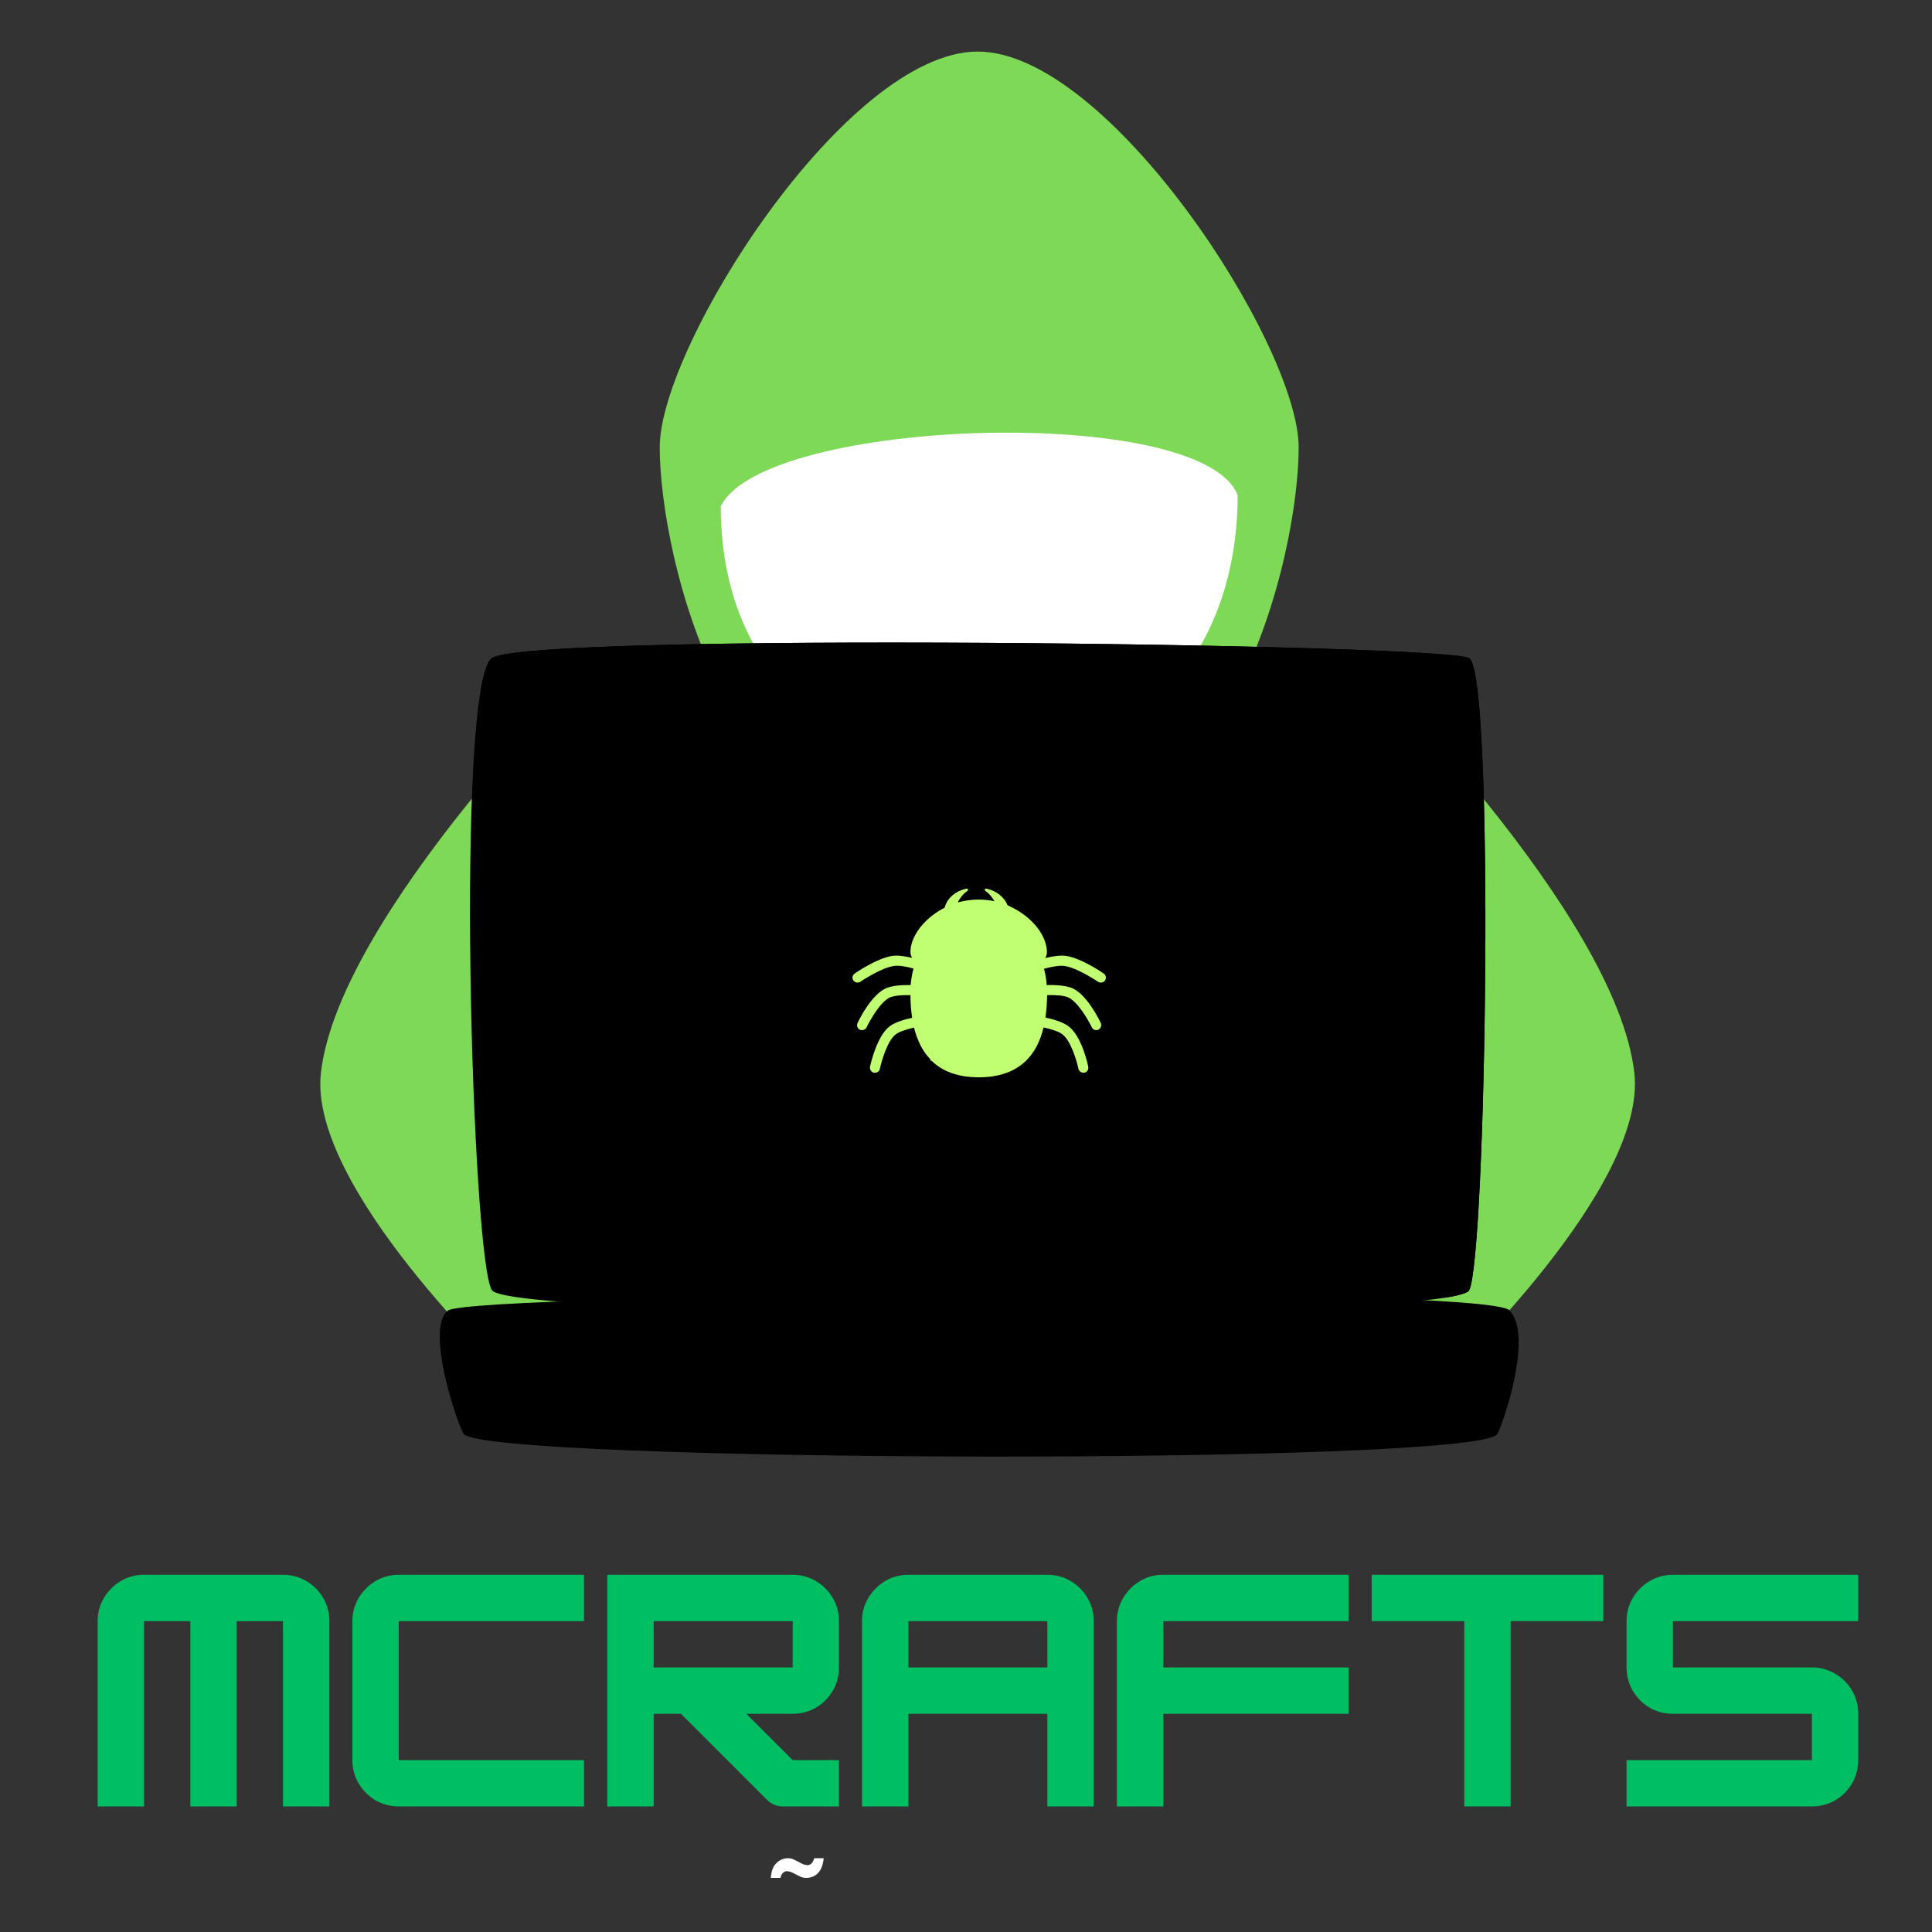 <svg xmlns="http://www.w3.org/2000/svg" xmlns:xlink="http://www.w3.org/1999/xlink" width="48" zoomAndPan="magnify" viewBox="0 0 36 36" height="48" preserveAspectRatio="xMidYMid meet" version="1.0"><rect x="0" y="0" width="36" height="36" fill="#333333" stroke="none"/><defs><clipPath id="19f5528368"><path d="M 12.254 0.949 L 24.395 0.949 L 24.395 16.199 L 12.254 16.199 Z M 12.254 0.949 " clip-rule="nonzero"/></clipPath><clipPath id="43dd3e3b3e"><path d="M 2 35 L 4 35 L 4 35.027 L 2 35.027 Z M 2 35 " clip-rule="nonzero"/></clipPath><clipPath id="2bd2855458"><path d="M 4 35 L 7 35 L 7 35.027 L 4 35.027 Z M 4 35 " clip-rule="nonzero"/></clipPath><clipPath id="2515e3baa1"><path d="M 7 35 L 9 35 L 9 35.027 L 7 35.027 Z M 7 35 " clip-rule="nonzero"/></clipPath><clipPath id="8a3ddf0a03"><path d="M 9 35 L 11 35 L 11 35.027 L 9 35.027 Z M 9 35 " clip-rule="nonzero"/></clipPath><clipPath id="e581197e50"><path d="M 11 35 L 14 35 L 14 35.027 L 11 35.027 Z M 11 35 " clip-rule="nonzero"/></clipPath><clipPath id="d811a575d7"><path d="M 14 34 L 16 34 L 16 35.027 L 14 35.027 Z M 14 34 " clip-rule="nonzero"/></clipPath><clipPath id="72b654b861"><path d="M 16 35 L 18 35 L 18 35.027 L 16 35.027 Z M 16 35 " clip-rule="nonzero"/></clipPath><clipPath id="123ee93998"><path d="M 18 35 L 20 35 L 20 35.027 L 18 35.027 Z M 18 35 " clip-rule="nonzero"/></clipPath><clipPath id="c0114d76b5"><path d="M 22 35 L 24 35 L 24 35.027 L 22 35.027 Z M 22 35 " clip-rule="nonzero"/></clipPath><clipPath id="e00cb2cd5f"><path d="M 24 35 L 27 35 L 27 35.027 L 24 35.027 Z M 24 35 " clip-rule="nonzero"/></clipPath><clipPath id="187565b7ac"><path d="M 28 35 L 30 35 L 30 35.027 L 28 35.027 Z M 28 35 " clip-rule="nonzero"/></clipPath><clipPath id="4e8445fe16"><path d="M 31 35 L 33 35 L 33 35.027 L 31 35.027 Z M 31 35 " clip-rule="nonzero"/></clipPath></defs><path fill="#7ed957" d="M 26.969 25.625 L 23.984 25.285 L 25.328 12.305 C 25.328 12.305 30.113 17.02 30.453 19.988 C 30.699 22.117 26.969 25.625 26.969 25.625 Z M 26.969 25.625 " fill-opacity="1" fill-rule="nonzero"/><path fill="#7ed957" d="M 9.465 25.625 L 12.453 25.285 L 11.105 12.305 C 11.105 12.305 6.32 17.02 5.98 19.988 C 5.734 22.117 9.465 25.625 9.465 25.625 Z M 9.465 25.625 " fill-opacity="1" fill-rule="nonzero"/><g clip-path="url(#19f5528368)"><path fill="#7ed957" d="M 24.199 8.336 C 24.199 10.238 23 16.129 18.246 16.129 C 13.492 16.129 12.293 10.238 12.293 8.336 C 12.293 6.438 15.77 0.961 18.219 0.961 C 20.664 0.961 24.199 6.438 24.199 8.336 Z M 24.199 8.336 " fill-opacity="1" fill-rule="nonzero"/></g><path fill="#ffffff" d="M 23.062 9.23 C 23.059 11.863 21.562 14.18 18.293 14.18 C 14.984 14.18 13.43 12.07 13.43 9.434 C 14.242 7.777 22.414 7.516 23.062 9.23 Z M 23.062 9.23 " fill-opacity="1" fill-rule="nonzero"/><path fill="#000000" d="M 27.375 24.043 C 27.051 24.629 9.543 24.578 9.168 24.043 C 8.793 23.508 8.473 12.742 9.168 12.262 C 9.863 11.777 26.891 11.992 27.375 12.262 C 27.855 12.527 27.695 23.453 27.375 24.043 Z M 27.375 24.043 " fill-opacity="1" fill-rule="nonzero"/><path fill="#000000" d="M 27.375 12.262 C 26.891 11.992 9.863 11.777 9.168 12.262 C 9.086 12.316 9.02 12.512 8.965 12.812 C 11.547 12.449 26.363 12.652 26.812 12.902 C 27.242 13.145 27.16 21.926 26.906 24.184 C 27.18 24.141 27.344 24.094 27.375 24.043 C 27.695 23.453 27.855 12.527 27.375 12.262 Z M 27.375 12.262 " fill-opacity="1" fill-rule="nonzero"/><path fill="#000000" d="M 8.352 24.418 C 7.906 24.738 8.535 26.574 8.641 26.719 C 9.039 27.254 27.562 27.309 27.902 26.719 C 27.992 26.562 28.582 24.898 28.129 24.418 C 27.676 23.934 8.797 24.094 8.352 24.418 Z M 8.352 24.418 " fill-opacity="1" fill-rule="nonzero"/><path fill="#c1ff72" d="M 20.566 18.141 C 20.551 18.129 20.16 17.859 19.867 17.812 C 19.766 17.797 19.621 17.816 19.477 17.852 C 19.496 17.816 19.508 17.781 19.508 17.738 C 19.508 17.668 19.492 17.598 19.465 17.523 C 19.375 17.285 19.145 17.047 18.844 16.902 C 18.82 16.891 18.797 16.879 18.773 16.867 C 18.707 16.703 18.555 16.598 18.383 16.559 C 18.348 16.551 18.336 16.586 18.371 16.609 C 18.434 16.652 18.488 16.719 18.531 16.793 C 18.438 16.773 18.336 16.762 18.234 16.762 C 18.098 16.762 17.969 16.781 17.848 16.816 C 17.887 16.73 17.949 16.656 18.016 16.609 C 18.051 16.586 18.039 16.551 18.004 16.559 C 17.816 16.602 17.652 16.723 17.602 16.914 C 17.316 17.059 17.102 17.285 17.012 17.512 C 16.98 17.59 16.965 17.664 16.965 17.738 C 16.965 17.781 16.977 17.816 16.996 17.848 C 16.859 17.816 16.723 17.797 16.625 17.812 C 16.332 17.859 15.941 18.129 15.926 18.141 C 15.883 18.168 15.871 18.227 15.902 18.27 C 15.922 18.297 15.949 18.309 15.98 18.309 C 15.996 18.309 16.016 18.305 16.031 18.293 C 16.035 18.293 16.402 18.039 16.652 18 C 16.742 17.984 16.879 18.008 17.023 18.047 C 16.996 18.133 16.98 18.238 16.969 18.355 C 16.801 18.352 16.629 18.367 16.52 18.41 C 16.238 18.527 16.004 19.008 15.98 19.062 C 15.957 19.109 15.977 19.164 16.023 19.188 C 16.035 19.191 16.051 19.195 16.062 19.195 C 16.098 19.195 16.133 19.176 16.148 19.141 C 16.211 19.012 16.406 18.66 16.59 18.582 C 16.672 18.551 16.816 18.539 16.965 18.543 C 16.965 18.695 16.977 18.836 16.996 18.965 C 16.836 19 16.68 19.051 16.586 19.117 C 16.34 19.297 16.227 19.816 16.211 19.875 C 16.203 19.926 16.234 19.977 16.285 19.988 C 16.289 19.988 16.297 19.988 16.305 19.988 C 16.348 19.988 16.387 19.961 16.395 19.914 C 16.426 19.773 16.535 19.387 16.695 19.27 C 16.766 19.219 16.895 19.18 17.031 19.148 C 17.094 19.391 17.191 19.59 17.336 19.738 L 17.344 19.77 C 17.344 19.77 17.352 19.77 17.359 19.766 C 17.566 19.969 17.859 20.074 18.238 20.074 C 18.617 20.074 18.906 19.969 19.113 19.77 C 19.117 19.77 19.121 19.77 19.121 19.77 L 19.121 19.762 C 19.277 19.609 19.383 19.402 19.445 19.145 C 19.59 19.176 19.723 19.219 19.793 19.27 C 19.953 19.387 20.066 19.773 20.094 19.914 C 20.105 19.957 20.145 19.988 20.188 19.988 C 20.191 19.988 20.199 19.988 20.207 19.988 C 20.258 19.977 20.289 19.926 20.277 19.875 C 20.266 19.816 20.152 19.297 19.902 19.117 C 19.805 19.047 19.645 18.996 19.48 18.961 C 19.5 18.832 19.508 18.695 19.512 18.543 C 19.664 18.539 19.812 18.547 19.898 18.582 C 20.082 18.66 20.281 19.012 20.344 19.141 C 20.359 19.176 20.391 19.195 20.426 19.195 C 20.441 19.195 20.453 19.191 20.465 19.188 C 20.512 19.164 20.531 19.109 20.512 19.062 C 20.484 19.008 20.254 18.527 19.973 18.41 C 19.855 18.363 19.68 18.352 19.504 18.355 C 19.496 18.238 19.477 18.137 19.453 18.051 C 19.602 18.012 19.746 17.984 19.84 18 C 20.09 18.039 20.457 18.293 20.461 18.293 C 20.477 18.305 20.492 18.309 20.512 18.309 C 20.543 18.309 20.57 18.297 20.59 18.27 C 20.617 18.227 20.609 18.168 20.566 18.141 Z M 20.566 18.141 " fill-opacity="1" fill-rule="nonzero"/><path fill="#00bf63" d="M 2.684 29.344 L 5.273 29.344 C 5.43 29.344 5.574 29.383 5.707 29.461 C 5.84 29.539 5.945 29.645 6.02 29.773 C 6.098 29.906 6.137 30.047 6.137 30.207 L 6.137 33.66 L 5.273 33.66 L 5.273 30.207 L 4.41 30.207 L 4.41 33.66 L 3.547 33.66 L 3.547 30.207 L 2.684 30.207 L 2.684 33.66 L 1.82 33.66 L 1.82 30.207 C 1.82 30.047 1.859 29.906 1.938 29.773 C 2.016 29.645 2.117 29.539 2.25 29.461 C 2.379 29.383 2.523 29.344 2.684 29.344 Z M 2.684 29.344 " fill-opacity="1" fill-rule="nonzero"/><path fill="#00bf63" d="M 10.883 33.66 L 7.43 33.66 C 7.273 33.66 7.129 33.621 6.996 33.547 C 6.867 33.469 6.762 33.363 6.684 33.234 C 6.605 33.102 6.566 32.953 6.566 32.797 L 6.566 30.207 C 6.566 30.047 6.605 29.906 6.684 29.773 C 6.762 29.645 6.867 29.539 6.996 29.461 C 7.129 29.383 7.273 29.344 7.43 29.344 L 10.883 29.344 L 10.883 30.207 L 7.43 30.207 L 7.43 32.797 L 10.883 32.797 Z M 10.883 33.66 " fill-opacity="1" fill-rule="nonzero"/><path fill="#00bf63" d="M 15.633 30.207 L 15.633 31.07 C 15.633 31.227 15.594 31.375 15.516 31.508 C 15.438 31.637 15.336 31.742 15.203 31.82 C 15.07 31.895 14.926 31.934 14.77 31.934 L 13.906 31.934 L 14.77 32.797 L 15.633 32.797 L 15.633 33.66 L 14.594 33.66 C 14.473 33.66 14.367 33.617 14.285 33.531 L 12.688 31.934 L 12.18 31.934 L 12.18 33.66 L 11.316 33.66 L 11.316 29.344 L 14.77 29.344 C 14.926 29.344 15.07 29.383 15.203 29.461 C 15.336 29.539 15.438 29.645 15.516 29.773 C 15.594 29.906 15.633 30.047 15.633 30.207 Z M 14.77 30.207 L 12.18 30.207 L 12.18 31.07 L 14.77 31.07 Z M 14.77 30.207 " fill-opacity="1" fill-rule="nonzero"/><path fill="#00bf63" d="M 16.926 29.344 L 19.516 29.344 C 19.676 29.344 19.82 29.383 19.949 29.461 C 20.082 29.539 20.188 29.645 20.262 29.773 C 20.34 29.906 20.379 30.047 20.379 30.207 L 20.379 33.66 L 19.516 33.66 L 19.516 31.934 L 16.926 31.934 L 16.926 33.66 L 16.062 33.66 L 16.062 30.207 C 16.062 30.047 16.102 29.906 16.18 29.773 C 16.258 29.645 16.363 29.539 16.492 29.461 C 16.625 29.383 16.77 29.344 16.926 29.344 Z M 16.926 30.207 L 16.926 31.07 L 19.516 31.07 L 19.516 30.207 Z M 16.926 30.207 " fill-opacity="1" fill-rule="nonzero"/><path fill="#00bf63" d="M 25.129 29.344 L 25.129 30.207 L 21.676 30.207 L 21.676 31.07 L 25.129 31.07 L 25.129 31.934 L 21.676 31.934 L 21.676 33.66 L 20.812 33.66 L 20.812 30.207 C 20.812 30.047 20.852 29.906 20.93 29.773 C 21.008 29.645 21.109 29.539 21.242 29.461 C 21.371 29.383 21.516 29.344 21.676 29.344 Z M 25.129 29.344 " fill-opacity="1" fill-rule="nonzero"/><path fill="#00bf63" d="M 29.875 29.344 L 29.875 30.207 L 28.148 30.207 L 28.148 33.66 L 27.285 33.66 L 27.285 30.207 L 25.559 30.207 L 25.559 29.344 Z M 29.875 29.344 " fill-opacity="1" fill-rule="nonzero"/><path fill="#00bf63" d="M 34.625 29.344 L 34.625 30.207 L 31.172 30.207 L 31.172 31.07 L 33.762 31.07 C 33.918 31.07 34.062 31.109 34.195 31.188 C 34.328 31.262 34.43 31.367 34.508 31.5 C 34.586 31.633 34.625 31.773 34.625 31.934 L 34.625 32.797 C 34.625 32.953 34.586 33.102 34.508 33.234 C 34.43 33.363 34.328 33.469 34.195 33.547 C 34.062 33.621 33.918 33.66 33.762 33.66 L 30.309 33.66 L 30.309 32.797 L 33.762 32.797 L 33.762 31.934 L 31.172 31.934 C 31.012 31.934 30.867 31.895 30.738 31.82 C 30.605 31.742 30.504 31.637 30.426 31.508 C 30.348 31.375 30.309 31.227 30.309 31.07 L 30.309 30.207 C 30.309 30.047 30.348 29.906 30.426 29.773 C 30.504 29.645 30.605 29.539 30.738 29.461 C 30.867 29.383 31.012 29.344 31.172 29.344 Z M 34.625 29.344 " fill-opacity="1" fill-rule="nonzero"/><g clip-path="url(#43dd3e3b3e)"><path fill="#ffffff" d="M 3.461 36.391 C 3.461 36.547 3.402 36.668 3.293 36.762 C 3.184 36.852 3.023 36.898 2.82 36.898 C 2.641 36.898 2.477 36.863 2.332 36.793 L 2.332 36.449 C 2.414 36.484 2.5 36.52 2.586 36.551 C 2.676 36.578 2.766 36.594 2.852 36.594 C 2.941 36.594 3.008 36.578 3.047 36.543 C 3.082 36.508 3.102 36.461 3.102 36.406 C 3.102 36.363 3.086 36.328 3.055 36.297 C 3.023 36.266 2.984 36.234 2.934 36.211 C 2.887 36.184 2.828 36.152 2.766 36.121 C 2.723 36.102 2.68 36.082 2.633 36.055 C 2.586 36.027 2.539 35.996 2.5 35.953 C 2.457 35.914 2.422 35.867 2.391 35.812 C 2.363 35.754 2.352 35.688 2.352 35.605 C 2.352 35.449 2.402 35.332 2.508 35.242 C 2.613 35.156 2.758 35.113 2.938 35.113 C 3.027 35.113 3.113 35.125 3.195 35.145 C 3.277 35.168 3.363 35.195 3.453 35.234 L 3.336 35.523 C 3.258 35.488 3.184 35.465 3.121 35.449 C 3.059 35.43 2.992 35.422 2.926 35.422 C 2.855 35.422 2.801 35.438 2.766 35.469 C 2.727 35.5 2.711 35.543 2.711 35.594 C 2.711 35.656 2.738 35.703 2.793 35.738 C 2.848 35.777 2.93 35.82 3.039 35.871 C 3.129 35.914 3.203 35.961 3.266 36.004 C 3.328 36.051 3.375 36.102 3.41 36.164 C 3.441 36.227 3.461 36.301 3.461 36.391 Z M 3.461 36.391 " fill-opacity="1" fill-rule="nonzero"/></g><g clip-path="url(#2bd2855458)"><path fill="#ffffff" d="M 6.082 36.004 C 6.082 36.18 6.051 36.34 5.992 36.473 C 5.934 36.605 5.84 36.711 5.719 36.785 C 5.598 36.859 5.441 36.898 5.254 36.898 C 5.066 36.898 4.91 36.859 4.789 36.785 C 4.668 36.711 4.578 36.605 4.52 36.473 C 4.457 36.34 4.43 36.18 4.43 36 C 4.43 35.82 4.457 35.664 4.52 35.531 C 4.578 35.398 4.668 35.297 4.789 35.223 C 4.91 35.148 5.066 35.109 5.254 35.109 C 5.445 35.109 5.598 35.148 5.719 35.223 C 5.84 35.297 5.934 35.398 5.992 35.535 C 6.051 35.668 6.082 35.824 6.082 36.004 Z M 4.816 36.004 C 4.816 36.184 4.852 36.328 4.918 36.434 C 4.988 36.535 5.102 36.586 5.254 36.586 C 5.41 36.586 5.523 36.535 5.59 36.434 C 5.66 36.328 5.695 36.184 5.695 36.004 C 5.695 35.82 5.66 35.68 5.59 35.574 C 5.523 35.469 5.41 35.418 5.254 35.418 C 5.102 35.418 4.988 35.469 4.918 35.574 C 4.852 35.68 4.816 35.82 4.816 36.004 Z M 4.816 36.004 " fill-opacity="1" fill-rule="nonzero"/></g><g clip-path="url(#2515e3baa1)"><path fill="#ffffff" d="M 7.168 36.871 L 7.168 35.141 L 7.535 35.141 L 7.535 36.566 L 8.238 36.566 L 8.238 36.871 Z M 7.168 36.871 " fill-opacity="1" fill-rule="nonzero"/></g><g clip-path="url(#8a3ddf0a03)"><path fill="#ffffff" d="M 10.68 35.141 L 10.68 36.258 C 10.68 36.379 10.652 36.488 10.598 36.586 C 10.547 36.68 10.465 36.758 10.359 36.816 C 10.254 36.871 10.121 36.898 9.961 36.898 C 9.73 36.898 9.555 36.84 9.434 36.719 C 9.316 36.602 9.254 36.445 9.254 36.254 L 9.254 35.141 L 9.621 35.141 L 9.621 36.199 C 9.621 36.344 9.652 36.445 9.711 36.5 C 9.77 36.559 9.855 36.586 9.969 36.586 C 10.09 36.586 10.176 36.555 10.23 36.492 C 10.285 36.43 10.312 36.332 10.312 36.195 L 10.312 35.141 Z M 10.68 35.141 " fill-opacity="1" fill-rule="nonzero"/></g><g clip-path="url(#e581197e50)"><path fill="#ffffff" d="M 12.57 35.422 C 12.426 35.422 12.32 35.473 12.242 35.578 C 12.168 35.684 12.133 35.828 12.133 36.008 C 12.133 36.195 12.168 36.336 12.238 36.438 C 12.309 36.539 12.418 36.59 12.57 36.59 C 12.641 36.59 12.707 36.582 12.777 36.566 C 12.848 36.551 12.926 36.527 13.012 36.5 L 13.012 36.805 C 12.938 36.836 12.859 36.859 12.785 36.875 C 12.711 36.891 12.625 36.898 12.535 36.898 C 12.355 36.898 12.207 36.859 12.09 36.785 C 11.977 36.711 11.895 36.609 11.84 36.477 C 11.785 36.344 11.758 36.188 11.758 36.008 C 11.758 35.832 11.785 35.68 11.848 35.543 C 11.91 35.41 12.004 35.305 12.125 35.227 C 12.246 35.152 12.395 35.113 12.57 35.113 C 12.656 35.113 12.742 35.125 12.828 35.148 C 12.914 35.168 12.996 35.199 13.074 35.234 L 12.957 35.535 C 12.891 35.504 12.828 35.477 12.762 35.457 C 12.695 35.434 12.633 35.422 12.57 35.422 Z M 12.797 37.168 C 12.797 37.258 12.77 37.328 12.715 37.379 C 12.66 37.43 12.566 37.453 12.43 37.453 C 12.395 37.453 12.359 37.453 12.332 37.449 C 12.305 37.441 12.277 37.438 12.258 37.43 L 12.258 37.23 C 12.277 37.238 12.309 37.242 12.34 37.25 C 12.371 37.254 12.402 37.254 12.426 37.254 C 12.449 37.254 12.469 37.25 12.488 37.238 C 12.504 37.227 12.512 37.207 12.512 37.184 C 12.512 37.152 12.496 37.125 12.469 37.102 C 12.438 37.082 12.387 37.066 12.316 37.055 L 12.406 36.871 L 12.637 36.871 L 12.605 36.945 C 12.652 36.961 12.695 36.988 12.738 37.023 C 12.777 37.059 12.797 37.105 12.797 37.168 Z M 12.797 37.168 " fill-opacity="1" fill-rule="nonzero"/></g><g clip-path="url(#d811a575d7)"><path fill="#ffffff" d="M 15.684 36.004 C 15.684 36.18 15.652 36.34 15.594 36.473 C 15.535 36.605 15.445 36.711 15.32 36.785 C 15.199 36.859 15.043 36.898 14.855 36.898 C 14.668 36.898 14.516 36.859 14.391 36.785 C 14.27 36.711 14.18 36.605 14.121 36.473 C 14.062 36.34 14.031 36.18 14.031 36 C 14.031 35.82 14.062 35.664 14.121 35.531 C 14.18 35.398 14.27 35.297 14.391 35.223 C 14.516 35.148 14.668 35.109 14.855 35.109 C 15.047 35.109 15.203 35.148 15.32 35.223 C 15.445 35.297 15.535 35.398 15.594 35.535 C 15.652 35.668 15.684 35.824 15.684 36.004 Z M 14.418 36.004 C 14.418 36.184 14.453 36.328 14.523 36.434 C 14.59 36.535 14.703 36.586 14.855 36.586 C 15.012 36.586 15.125 36.535 15.191 36.434 C 15.262 36.328 15.297 36.184 15.297 36.004 C 15.297 35.82 15.262 35.68 15.191 35.574 C 15.125 35.469 15.012 35.418 14.855 35.418 C 14.703 35.418 14.59 35.469 14.523 35.574 C 14.453 35.68 14.418 35.82 14.418 36.004 Z M 14.363 34.992 C 14.371 34.867 14.406 34.773 14.469 34.715 C 14.527 34.656 14.602 34.625 14.688 34.625 C 14.73 34.625 14.773 34.637 14.812 34.66 C 14.852 34.68 14.895 34.699 14.934 34.723 C 14.973 34.742 15.012 34.754 15.051 34.754 C 15.074 34.754 15.098 34.742 15.121 34.723 C 15.145 34.699 15.16 34.668 15.172 34.625 L 15.348 34.625 C 15.336 34.75 15.301 34.844 15.238 34.906 C 15.18 34.965 15.105 34.992 15.023 34.992 C 14.98 34.992 14.941 34.984 14.898 34.961 C 14.855 34.941 14.816 34.918 14.773 34.898 C 14.738 34.879 14.699 34.867 14.656 34.867 C 14.633 34.867 14.613 34.879 14.59 34.898 C 14.566 34.918 14.551 34.953 14.543 34.992 Z M 14.363 34.992 " fill-opacity="1" fill-rule="nonzero"/></g><g clip-path="url(#72b654b861)"><path fill="#ffffff" d="M 17.77 36.871 L 16.77 36.871 L 16.77 35.141 L 17.77 35.141 L 17.77 35.438 L 17.137 35.438 L 17.137 35.82 L 17.723 35.82 L 17.723 36.121 L 17.137 36.121 L 17.137 36.566 L 17.77 36.566 Z M 17.77 36.871 " fill-opacity="1" fill-rule="nonzero"/></g><g clip-path="url(#123ee93998)"><path fill="#ffffff" d="M 19.879 36.391 C 19.879 36.547 19.824 36.668 19.711 36.762 C 19.602 36.852 19.445 36.898 19.242 36.898 C 19.059 36.898 18.895 36.863 18.75 36.793 L 18.75 36.449 C 18.832 36.484 18.918 36.52 19.008 36.551 C 19.094 36.578 19.184 36.594 19.273 36.594 C 19.363 36.594 19.426 36.578 19.465 36.543 C 19.504 36.508 19.523 36.461 19.523 36.406 C 19.523 36.363 19.508 36.328 19.477 36.297 C 19.445 36.266 19.406 36.234 19.355 36.211 C 19.305 36.184 19.25 36.152 19.184 36.121 C 19.145 36.102 19.098 36.082 19.051 36.055 C 19.004 36.027 18.961 35.996 18.918 35.953 C 18.875 35.914 18.84 35.867 18.812 35.812 C 18.781 35.754 18.77 35.688 18.77 35.605 C 18.77 35.449 18.82 35.332 18.926 35.242 C 19.031 35.156 19.176 35.113 19.359 35.113 C 19.449 35.113 19.535 35.125 19.613 35.145 C 19.695 35.168 19.781 35.195 19.875 35.234 L 19.758 35.523 C 19.676 35.488 19.605 35.465 19.543 35.449 C 19.477 35.43 19.414 35.422 19.344 35.422 C 19.277 35.422 19.223 35.438 19.184 35.469 C 19.148 35.5 19.129 35.543 19.129 35.594 C 19.129 35.656 19.156 35.703 19.211 35.738 C 19.266 35.777 19.348 35.82 19.457 35.871 C 19.547 35.914 19.621 35.961 19.684 36.004 C 19.746 36.051 19.793 36.102 19.828 36.164 C 19.863 36.227 19.879 36.301 19.879 36.391 Z M 19.879 36.391 " fill-opacity="1" fill-rule="nonzero"/></g><g clip-path="url(#c0114d76b5)"><path fill="#ffffff" d="M 23.199 36.871 L 22.199 36.871 L 22.199 35.141 L 23.199 35.141 L 23.199 35.438 L 22.566 35.438 L 22.566 35.82 L 23.156 35.82 L 23.156 36.121 L 22.566 36.121 L 22.566 36.566 L 23.199 36.566 Z M 23.199 36.871 " fill-opacity="1" fill-rule="nonzero"/></g><g clip-path="url(#e00cb2cd5f)"><path fill="#ffffff" d="M 25.023 36.871 L 24.605 35.512 L 24.594 35.512 C 24.598 35.543 24.598 35.594 24.602 35.656 C 24.605 35.723 24.609 35.793 24.609 35.867 C 24.613 35.941 24.617 36.008 24.617 36.066 L 24.617 36.871 L 24.289 36.871 L 24.289 35.141 L 24.789 35.141 L 25.199 36.465 L 25.207 36.465 L 25.641 35.141 L 26.141 35.141 L 26.141 36.871 L 25.801 36.871 L 25.801 36.051 C 25.801 35.996 25.801 35.934 25.805 35.863 C 25.805 35.793 25.809 35.723 25.809 35.66 C 25.812 35.598 25.812 35.547 25.816 35.516 L 25.805 35.516 L 25.359 36.871 Z M 25.023 36.871 " fill-opacity="1" fill-rule="nonzero"/></g><g clip-path="url(#187565b7ac)"><path fill="#ffffff" d="M 29.25 36.871 L 28.883 36.871 L 28.883 35.441 L 28.41 35.441 L 28.41 35.141 L 29.719 35.141 L 29.719 35.441 L 29.25 35.441 Z M 29.25 36.871 " fill-opacity="1" fill-rule="nonzero"/></g><g clip-path="url(#4e8445fe16)"><path fill="#ffffff" d="M 32.754 36.871 L 31.965 36.871 L 31.965 36.664 L 32.176 36.566 L 32.176 35.441 L 31.965 35.348 L 31.965 35.141 L 32.754 35.141 L 32.754 35.348 L 32.543 35.441 L 32.543 36.566 L 32.754 36.664 Z M 32.754 36.871 " fill-opacity="1" fill-rule="nonzero"/></g></svg>